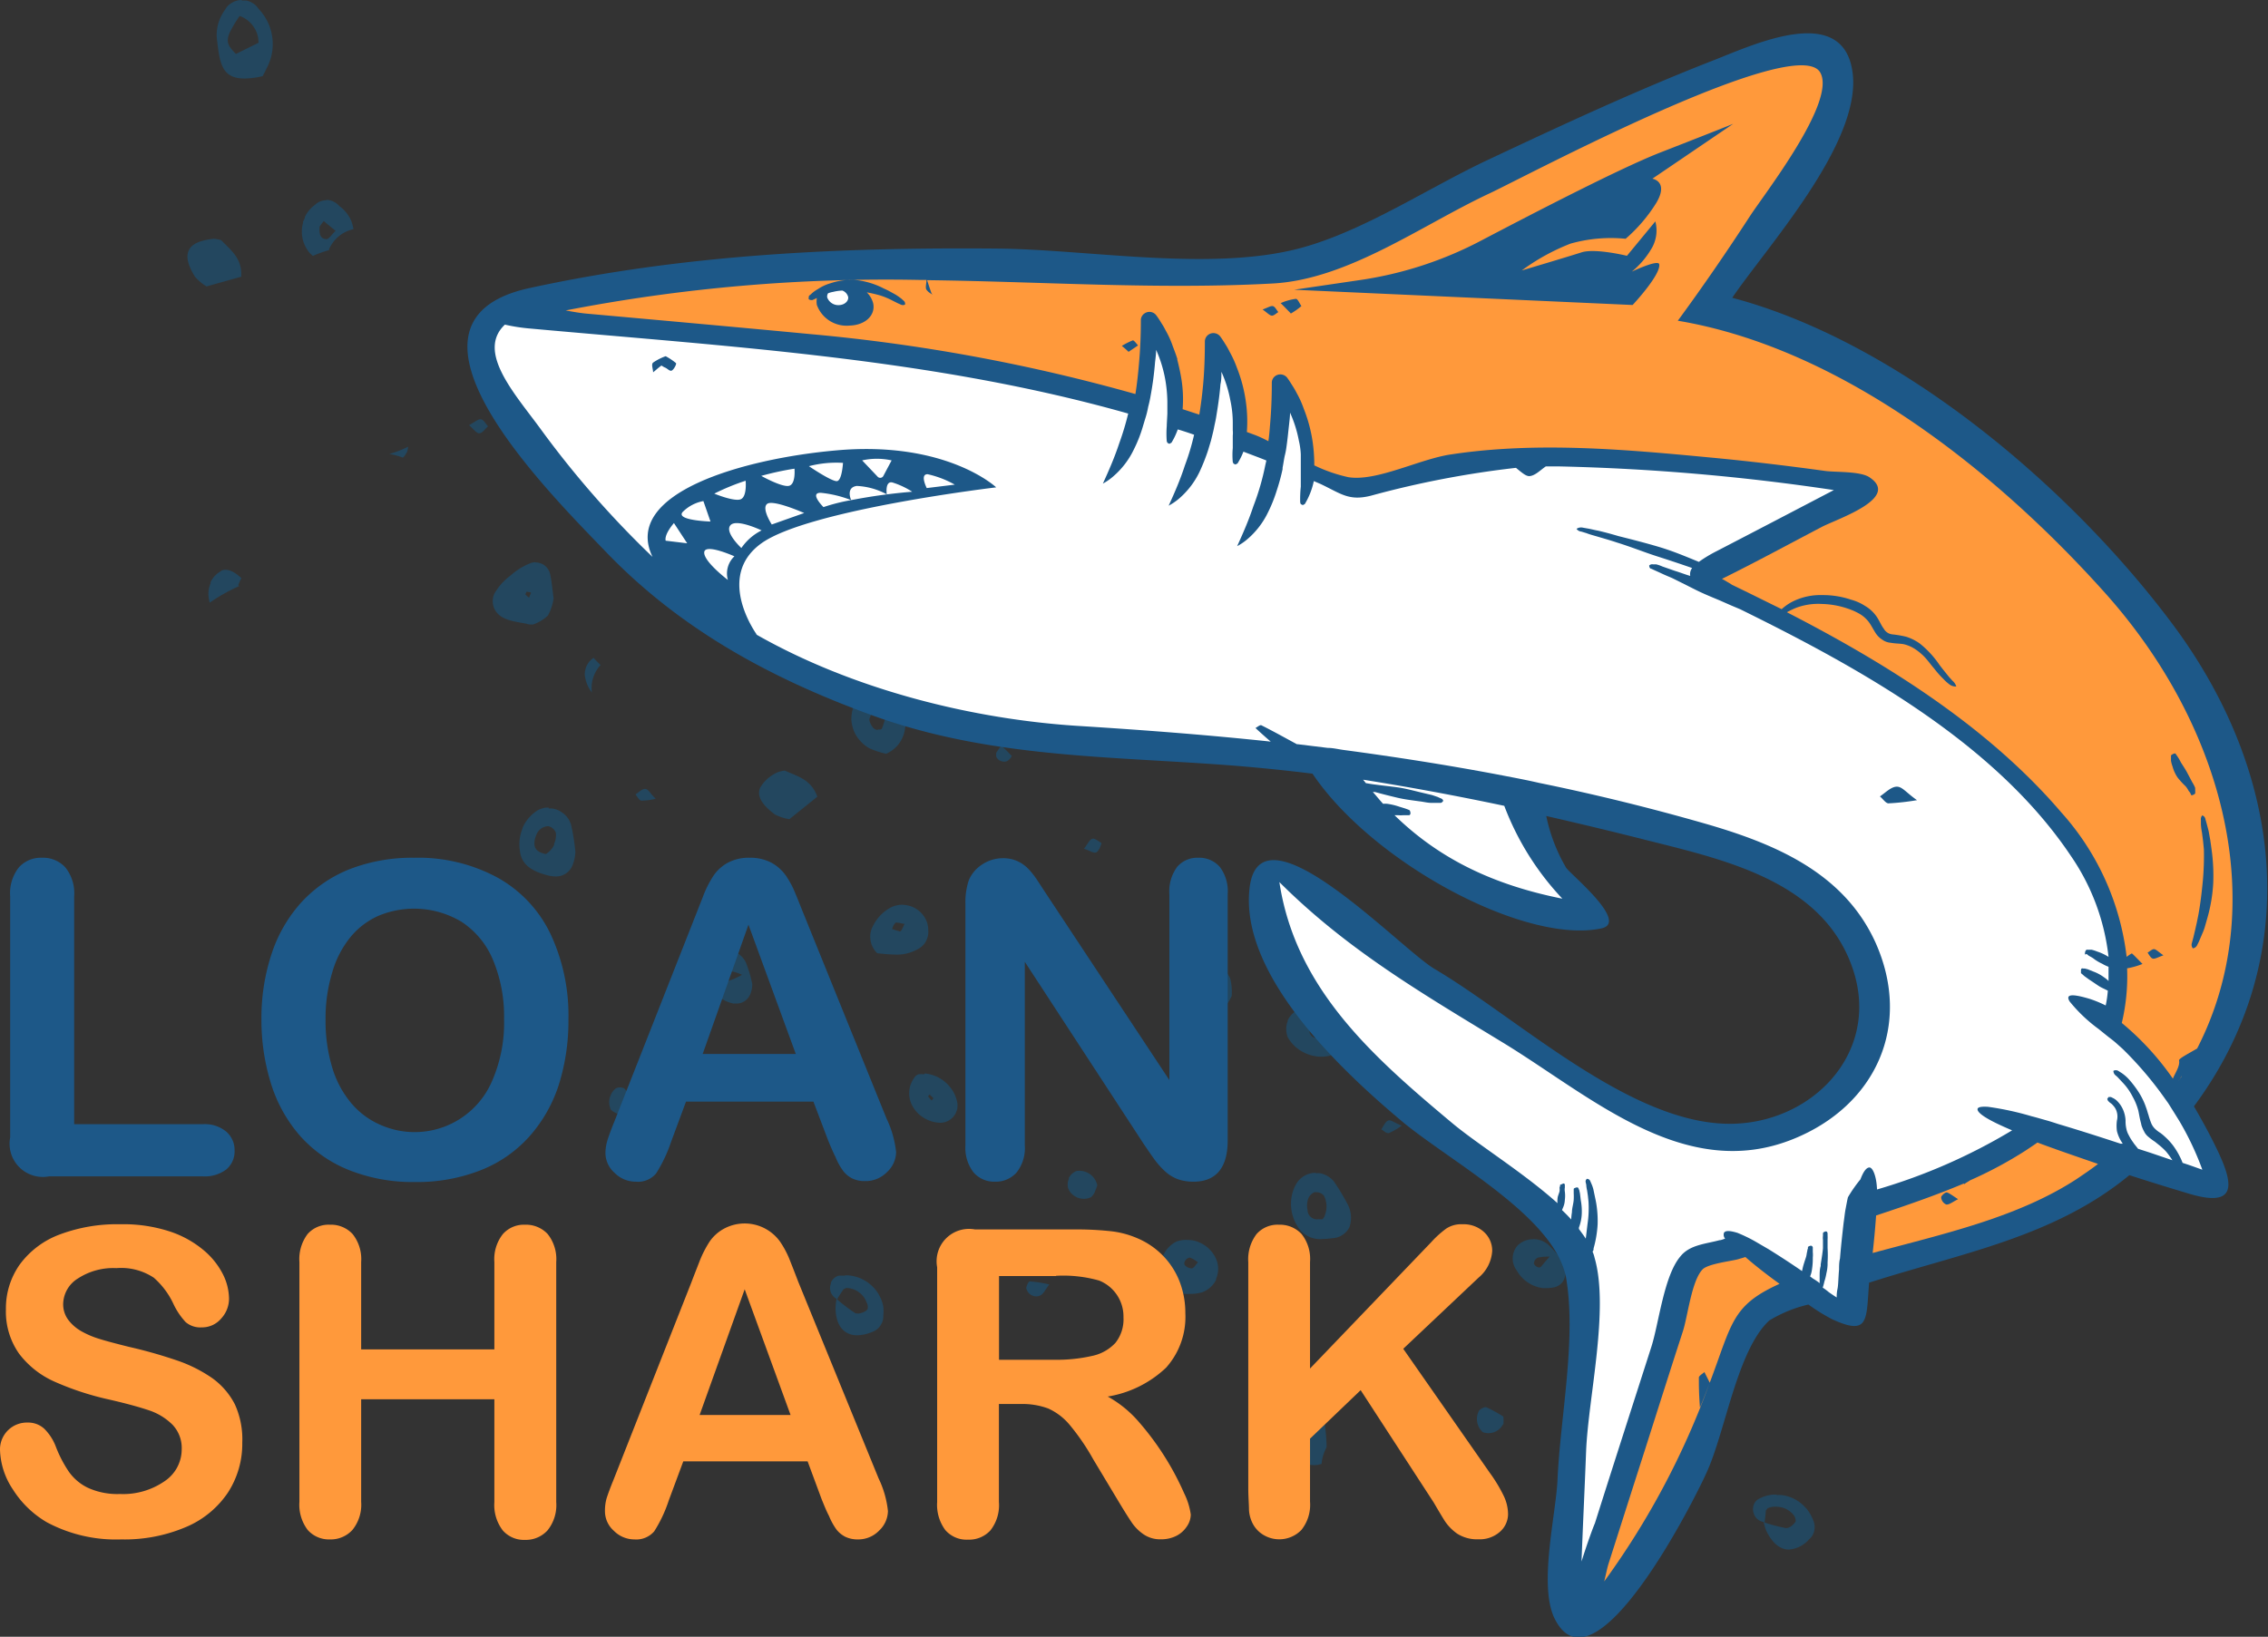 <svg xmlns="http://www.w3.org/2000/svg" xmlns:xlink="http://www.w3.org/1999/xlink" viewBox="0 0 191.72 138.4"><rect x="0" y="0" width="191.72" height="138.4" fill="#333333" stroke="none"/><defs><style>.cls-1{fill:none;}.cls-2{clip-path:url(#clip-path);}.cls-3{clip-path:url(#clip-path-2);}.cls-4{fill:#0b66a0;opacity:0.4;}.cls-5{fill:#1d5888;}.cls-6{fill:#ff993b;}.cls-7{fill:#fff;}</style><clipPath id="clip-path" transform="translate(-97.73 -110.28)"><polyline class="cls-1" points="297.54 137.12 232.51 286.21 68.92 214.86 133.94 65.77 297.54 137.12"/></clipPath><clipPath id="clip-path-2" transform="translate(-97.73 -110.28)"><polyline class="cls-1" points="113.88 109.97 257.76 120.03 251.38 242.06 107.5 232 113.88 109.97"/></clipPath></defs><g id="Layer_2" data-name="Layer 2"><g class="cls-2"><g class="cls-3"><g class="cls-3"><path class="cls-4" d="M142.45,160.82a2.87,2.87,0,0,1-.31-.29l.1-.21a1.59,1.59,0,0,1,.38.07l-.17.43m.57-3a1.23,1.23,0,0,0-.42.07,5.56,5.56,0,0,0-1.72,1.06,4.93,4.93,0,0,0-1.36,1.53,1.52,1.52,0,0,0,0,1.27c.46,1,1.72,1.07,2.74,1.28a1,1,0,0,0,.33.06l.19,0a3.56,3.56,0,0,0,1.27-.76l.15-.3a4.59,4.59,0,0,0,.33-1.15c-.1-.7-.15-1.39-.3-2.07a1.19,1.19,0,0,0-.22-.47,1.22,1.22,0,0,0-.4-.35,1.5,1.5,0,0,0-.51-.15H143" transform="translate(-97.73 -110.28)"/><path class="cls-4" d="M117.67,114.84c-.65-.67-.86-1-.53-1.79a10.36,10.36,0,0,1,.85-1.42,2.39,2.39,0,0,1,1.16.89,2.28,2.28,0,0,1,.43,1.38l-1.91.94m.48-4.56h0a1.52,1.52,0,0,0-.42.06,1.49,1.49,0,0,0-.39.17,1.51,1.51,0,0,0-.58.58,3.9,3.9,0,0,0-.42.74,3.44,3.44,0,0,0-.25,1.94c.22,1.9.43,3.15,2.3,3.15a7,7,0,0,0,1.54-.2c.15-.27.28-.53.4-.78a4.31,4.31,0,0,0-.73-4.9,2.08,2.08,0,0,0-.27-.32,1.56,1.56,0,0,0-.35-.24,1.63,1.63,0,0,0-.4-.15,1.74,1.74,0,0,0-.39,0" transform="translate(-97.73 -110.28)"/><path class="cls-4" d="M143.83,182.49c-.83-.19-1-.58-.9-1.18a2,2,0,0,1,.14-.43,1.11,1.11,0,0,1,1-.74.88.88,0,0,1,.65.57,1.79,1.79,0,0,1-.15.92l0,.1a1.87,1.87,0,0,1-.69.76m.24-3.92-.22,0a1.58,1.58,0,0,0-.43.1,1.36,1.36,0,0,0-.4.2,3.29,3.29,0,0,0-1.17,1.42l0,.05a3.45,3.45,0,0,0-.22,1.88c.11,1.07.85,1.7,2.35,2.08a2.6,2.6,0,0,0,.65.09,1.49,1.49,0,0,0,1.45-.95,3.45,3.45,0,0,0,.24-1.13A17.49,17.49,0,0,0,146,180a3,3,0,0,0-.18-.41,1.93,1.93,0,0,0-.28-.36,1.6,1.6,0,0,0-.35-.28,1.53,1.53,0,0,0-.4-.21,2.16,2.16,0,0,0-.44-.1l-.24,0" transform="translate(-97.73 -110.28)"/><path class="cls-4" d="M125.34,130.5c-.57,0-.62-.52-.6-.93l0-.11a3.75,3.75,0,0,1,.36-.48l1,.82c-.35.32-.55.69-.76.7m0-3.29a1.51,1.51,0,0,0-.48.08,1.18,1.18,0,0,0-.49.3,2.8,2.8,0,0,0-.77.84l-.09.17c0,.14-.1.28-.16.42l0,.09a2.45,2.45,0,0,0-.08.39,2.87,2.87,0,0,0,.08,1.13,3,3,0,0,0,.52,1c.1.1.2.2.31.29a9.3,9.3,0,0,1,1.37-.49l0-.08a2.92,2.92,0,0,1,2.06-1.69,3.31,3.31,0,0,0-.2-.73,3,3,0,0,0-1-1.23,1.47,1.47,0,0,0-.46-.36,1.57,1.57,0,0,0-.56-.16h-.1" transform="translate(-97.73 -110.28)"/><path class="cls-4" d="M147.77,168.87a2.83,2.83,0,0,1,.21-1.56,2.76,2.76,0,0,1,.52-.8c-.21-.2-.41-.4-.6-.61l-.24.2a1.72,1.72,0,0,0-.37.55l0,0a1.8,1.8,0,0,0-.13.69,3.1,3.1,0,0,0,.29,1,3.2,3.2,0,0,0,.34.53" transform="translate(-97.73 -110.28)"/><path class="cls-4" d="M118.12,133.66c.1-1.55-.93-2.27-1.69-3.07a3.14,3.14,0,0,0-.61-.12c-1.19.12-1.9.44-2.14,1s-.06,1.23.51,2.18a4,4,0,0,0,1,.85l3-.84" transform="translate(-97.73 -110.28)"/><path class="cls-4" d="M159.26,193.22h0a.57.57,0,0,1-.31-.5.59.59,0,0,1,.5-.32,3.33,3.33,0,0,1,1,.31,6.11,6.11,0,0,1-1.14.51m-.32-2.59a1.75,1.75,0,0,0-.68.13,1.58,1.58,0,0,0-.8.79l0,0a1.54,1.54,0,0,0-.08,1.08,2.67,2.67,0,0,0,.23.87,2.89,2.89,0,0,0,.5.75,2.83,2.83,0,0,0,.72.57,2.87,2.87,0,0,0,.86.32l.25,0a1.26,1.26,0,0,0,1.17-.81,2.1,2.1,0,0,0,.16-.84,10.07,10.07,0,0,0-.55-1.85,1.79,1.79,0,0,0-.43-.56,2,2,0,0,0-1.31-.52h0" transform="translate(-97.73 -110.28)"/><path class="cls-4" d="M170.23,221.33a.48.48,0,0,1-.18,0,13.88,13.88,0,0,1-1.56-1.18c.16-.27.32-.53.52-.81,0-.06.14-.08.24-.15a1.8,1.8,0,0,1,1.07.35,1.83,1.83,0,0,1,.67.88.81.81,0,0,1,.08.55l-.12.14a1.59,1.59,0,0,1-.72.25m-1.11-3.21a4.19,4.19,0,0,0-.5,0,1,1,0,0,0-.65.58l0,.09a1,1,0,0,0,0,.76,1.08,1.08,0,0,0,.48.53,4.53,4.53,0,0,0-.09.74c0,1.52.72,2.34,1.83,2.34a3.32,3.32,0,0,0,1.26-.28,1.39,1.39,0,0,0,.71-.55l.13-.23a1.5,1.5,0,0,0,.11-.63,3.35,3.35,0,0,0,0-.71,2.78,2.78,0,0,0-.2-.68,3.25,3.25,0,0,0-.35-.63,3.43,3.43,0,0,0-.48-.53,3.14,3.14,0,0,0-.59-.42,3.19,3.19,0,0,0-.66-.28,3.42,3.42,0,0,0-.71-.13h-.22" transform="translate(-97.73 -110.28)"/><path class="cls-4" d="M117.88,159.79c0-.11.07-.21.11-.32s.09-.19.15-.29l0,0a3.17,3.17,0,0,0-.78-.58,1.71,1.71,0,0,0-.49-.14c-.17,0-.37,0-.49.13a2.13,2.13,0,0,0-.85.91l0,.11a2.24,2.24,0,0,0-.17,1.12,3.06,3.06,0,0,0,.1.51,15.08,15.08,0,0,1,2.51-1.41" transform="translate(-97.73 -110.28)"/><path class="cls-4" d="M132.15,148.52l0-.07a1.35,1.35,0,0,0,.08-.4,9,9,0,0,1-1.59.62,5.3,5.3,0,0,1,1.15.31h0a1.36,1.36,0,0,0,.32-.46" transform="translate(-97.73 -110.28)"/><path class="cls-4" d="M151.42,203.8l.08-.22a12.42,12.42,0,0,0-1-1.27.8.8,0,0,0-.71,0,1.39,1.39,0,0,0-.43.56,1.84,1.84,0,0,0-.09.25,1.54,1.54,0,0,0,.1,1,1.52,1.52,0,0,0,.43.28,1.59,1.59,0,0,0,.49.11,1.42,1.42,0,0,0,.5-.08,1.22,1.22,0,0,0,.43-.24,2.64,2.64,0,0,0,.2-.37" transform="translate(-97.73 -110.28)"/><path class="cls-4" d="M153.16,177.82c-.49-.46-.61-.82-.89-.83s-.55.3-.82.46c.16.19.3.52.5.53a5,5,0,0,0,1.21-.16" transform="translate(-97.73 -110.28)"/><path class="cls-4" d="M139,146.35c-.2-.21-.38-.59-.62-.62s-.52.25-1,.5c.4.35.63.71.88.69s.47-.36.7-.57" transform="translate(-97.73 -110.28)"/><path class="cls-4" d="M199.71,193.72a2.75,2.75,0,0,1-.36-.15v-.23a1.61,1.61,0,0,1,.38-.08l0,.46m-.08-3.11a1.26,1.26,0,0,0-.38.06,1.13,1.13,0,0,0-.45.26,5.54,5.54,0,0,0-1.17,1.63c-.13.26-.27.52-.39.79a1.89,1.89,0,0,0,.23,2.33,1.7,1.7,0,0,0,1.23.45,10,10,0,0,0,1.78-.29c.17,0,.39-.05.49-.16a3.36,3.36,0,0,0,.86-1.18h0a4.68,4.68,0,0,0-.14-1.53c-.36-.61-.68-1.24-1-1.82a1.45,1.45,0,0,0-.38-.36,1.54,1.54,0,0,0-.51-.17h-.14" transform="translate(-97.73 -110.28)"/><path class="cls-4" d="M209.14,213.38a.8.8,0,0,1-.88-.78,1.82,1.82,0,0,1,.07-1,1,1,0,0,1,.52-.51H209a.85.85,0,0,1,.64.29,2,2,0,0,1,.07,1.69c0,.1-.11.2-.17.3h0a2,2,0,0,1-.4,0m-.19-3.92h-.07a2.34,2.34,0,0,0-.45.07,2.09,2.09,0,0,0-.41.17,1.83,1.83,0,0,0-.36.26,1.81,1.81,0,0,0-.29.33,4.5,4.5,0,0,0-.23.43,3.45,3.45,0,0,0-.28,1.39,3.54,3.54,0,0,0,.53,1.84,2.21,2.21,0,0,0,2.11,1.11,6.63,6.63,0,0,0,.85-.07,1.69,1.69,0,0,0,1.45-.93,2.47,2.47,0,0,0-.08-1.8,18.11,18.11,0,0,0-1.24-2.08,1.93,1.93,0,0,0-.33-.31,1.9,1.9,0,0,0-.39-.23,1.66,1.66,0,0,0-.43-.14,1.64,1.64,0,0,0-.38,0" transform="translate(-97.73 -110.28)"/><path class="cls-4" d="M171.94,172c-.36,0-.56-.35-.68-.68s.11-.46.12-.7l1.21.39c-.12.29-.18.56-.26.75s-.09.17-.16.2a1,1,0,0,1-.23,0m-.57-3.2a1.68,1.68,0,0,0-.44.07,1.56,1.56,0,0,0-.5.29,1.5,1.5,0,0,0-.33.46c-.06.11-.12.22-.17.33a2.59,2.59,0,0,0-.2.75,2.54,2.54,0,0,0,.08,1.13,2.71,2.71,0,0,0,.52,1,3.06,3.06,0,0,0,.88.76,7.88,7.88,0,0,0,1.42.47,2.75,2.75,0,0,0,.77-.5,2.56,2.56,0,0,0,.55-.72l.08-.17a2.81,2.81,0,0,0,.2-.7,2.53,2.53,0,0,0,0-.91,3,3,0,0,0-2.12-2.11,1.4,1.4,0,0,0-.56-.17h-.14" transform="translate(-97.73 -110.28)"/><path class="cls-4" d="M198.5,217.53a.79.79,0,0,1-.61-.27.3.3,0,0,1,0-.32.53.53,0,0,1,.43-.32h0a2.38,2.38,0,0,1,.67.4l0,0c-.21.24-.34.5-.55.52h0m-.42-2.42a2.45,2.45,0,0,0-.81.13,2.38,2.38,0,0,0-1.17,1.23l0,.06a2.55,2.55,0,0,0-.18.87,2.39,2.39,0,0,0,.14.88,2.32,2.32,0,0,0,2.33,1.4,3.52,3.52,0,0,0,1-.13,2.14,2.14,0,0,0,1.2-1.06l0-.09a2.06,2.06,0,0,0,.17-.69,2.2,2.2,0,0,0-.1-.81,2.68,2.68,0,0,0-1.35-1.51,2.44,2.44,0,0,0-1-.27h-.21" transform="translate(-97.73 -110.28)"/><path class="cls-4" d="M208.33,232.73c-.59-.32-1-.54-1.43-.77a.73.73,0,0,1-.26-.2.71.71,0,0,1-.16-.28.65.65,0,0,1,0-.31l.06-.24,0-.06,0-.07a.94.94,0,0,1,.47-.49,1.06,1.06,0,0,1,.45-.11,1.12,1.12,0,0,1,.31.05,1.29,1.29,0,0,1,.75.83,5.38,5.38,0,0,1-.21,1.65m-.66-3.72h-.26a2.9,2.9,0,0,0-.57.12,2.5,2.5,0,0,0-.53.23,2.69,2.69,0,0,0-.47.34,2.6,2.6,0,0,0-.38.43,2,2,0,0,0-.27.47v0a1.49,1.49,0,0,0-.05,1,3.86,3.86,0,0,0,2.14,2.2,4.18,4.18,0,0,0,1.52.37,1.92,1.92,0,0,0,.67-.11,3.36,3.36,0,0,1,.28-1.11,2.59,2.59,0,0,1,.14-.29c0-.75-.09-1.48-.18-2.21a1.67,1.67,0,0,0-.59-1.08,3.65,3.65,0,0,0-.53-.25A3.75,3.75,0,0,0,208,229l-.33,0" transform="translate(-97.73 -110.28)"/><path class="cls-4" d="M173.72,189c-.17,0-.39-.13-.58-.15h0l.06-.17.06-.16.17-.22a.33.33,0,0,1,.15,0c.16,0,.37.08.62.1-.17.3-.22.58-.4.64h-.09m.3-2.26a2,2,0,0,0-.49.06,1.79,1.79,0,0,0-.52.19,3.53,3.53,0,0,0-1.43,1.46l-.12.24a1.85,1.85,0,0,0-.14,1,1.94,1.94,0,0,0,.57,1.15,13.86,13.86,0,0,0,1.6.12,3.43,3.43,0,0,0,1.71-.4,1.65,1.65,0,0,0,.78-.67l.1-.2a1.63,1.63,0,0,0,.13-.79,2.51,2.51,0,0,0-.07-.55,2.25,2.25,0,0,0-.22-.51,2,2,0,0,0-.34-.44,2.15,2.15,0,0,0-.44-.34,1.92,1.92,0,0,0-.51-.22,2.53,2.53,0,0,0-.55-.09H174" transform="translate(-97.73 -110.28)"/><path class="cls-4" d="M211.17,198.57a1.91,1.91,0,0,0,.13-.45,3.84,3.84,0,0,1-1.66-.24l-.13.11c-.41.14-.89.11-1.07-.37a.49.49,0,0,1,.05-.32l0-.09a3.72,3.72,0,0,1-1.05-1.53,1.76,1.76,0,0,0-.86.9l0,.07a1.58,1.58,0,0,0-.12.68,1.85,1.85,0,0,0,.14.69,3.51,3.51,0,0,0,.65.79,3.34,3.34,0,0,0,.88.55,3.43,3.43,0,0,0,1,.26,3.2,3.2,0,0,0,1-.07,1.93,1.93,0,0,0,.59-.38,2.06,2.06,0,0,0,.41-.57v0" transform="translate(-97.73 -110.28)"/><path class="cls-4" d="M166.82,177.65c-.51-1.48-1.74-1.75-2.75-2.21a2.61,2.61,0,0,0-.6.14,3.19,3.19,0,0,0-1.48,1.3c-.3.69.11,1.42,1.24,2.27a4.13,4.13,0,0,0,1.23.4l2.36-1.9" transform="translate(-97.73 -110.28)"/><path class="cls-4" d="M227.87,217.46h0a.57.57,0,0,1-.48-.34l.05-.21a.58.58,0,0,1,.28-.28,3.48,3.48,0,0,1,.79-.09h.22c-.59.63-.72.91-.86.91m-.57-2.38h0a1.82,1.82,0,0,0-.7.14,1.88,1.88,0,0,0-.58.38,1.72,1.72,0,0,0-.28.44,1.76,1.76,0,0,0-.14.61,1.69,1.69,0,0,0,.35,1.08,3,3,0,0,0,1.33,1.23,3,3,0,0,0,.88.25h.33a3,3,0,0,0,.59-.06,1.2,1.2,0,0,0,.88-.71,1.79,1.79,0,0,0-.06-1.41,12.12,12.12,0,0,0-1.28-1.49,2.14,2.14,0,0,0-.62-.36,2.17,2.17,0,0,0-.66-.11" transform="translate(-97.73 -110.28)"/><path class="cls-4" d="M248.75,239.5h0a13.37,13.37,0,0,1-1.86-.48c.05-.32.09-.65.11-1v0a1.67,1.67,0,0,1,.16-.21,1.74,1.74,0,0,1,.67-.13,2.28,2.28,0,0,1,.44.05,1.83,1.83,0,0,1,1,.57.8.8,0,0,1,.25.64h0c-.16.24-.49.54-.73.54m-.87-2.82-.31,0a3.25,3.25,0,0,0-.69.14,2.88,2.88,0,0,0-.64.3,1,1,0,0,0-.28.37,1.14,1.14,0,0,0,.22,1.2,1.09,1.09,0,0,0,.6.31,4.29,4.29,0,0,0,.2.7c.51,1.08,1.18,1.63,1.93,1.63a2.52,2.52,0,0,0,1.72-.88A1.23,1.23,0,0,0,251,240a1.12,1.12,0,0,0,.1-.31,1.44,1.44,0,0,0-.11-.89,3.11,3.11,0,0,0-.32-.63,2.64,2.64,0,0,0-.45-.55,3.07,3.07,0,0,0-.56-.45,3.19,3.19,0,0,0-1.33-.47,2.83,2.83,0,0,0-.41,0" transform="translate(-97.73 -110.28)"/><path class="cls-4" d="M176.48,203.33a3.27,3.27,0,0,1-.3-.35l.17-.18v.08a2.33,2.33,0,0,1,.28.26l-.14.19m-.65-2.21a1.88,1.88,0,0,0-.47,0,.74.74,0,0,0-.37.31v0a2.38,2.38,0,0,0-.23.41,2,2,0,0,0-.18.77,2.24,2.24,0,0,0,.29,1.23,2.73,2.73,0,0,0,1,1,2.8,2.8,0,0,0,1.35.38,1.46,1.46,0,0,0,1.32-.88l.09-.25a1.54,1.54,0,0,0,0-.64,3.18,3.18,0,0,0-.35-.9,3.39,3.39,0,0,0-.62-.74,3.09,3.09,0,0,0-1.76-.76h0" transform="translate(-97.73 -110.28)"/><path class="cls-4" d="M200.81,207.7a1.83,1.83,0,0,0,.15-.93,1.61,1.61,0,0,0-.39-.93,1.64,1.64,0,0,0-.82-.41,1.58,1.58,0,0,0-.89.08,1.68,1.68,0,0,0-.78.66l-.11.21a1.63,1.63,0,0,0-.13.76,1.56,1.56,0,0,0,.26,1,1.68,1.68,0,0,0,.78.66,2.23,2.23,0,0,0,.68.05,2,2,0,0,0,1.06-.79,1.63,1.63,0,0,0,.19-.34" transform="translate(-97.73 -110.28)"/><path class="cls-4" d="M185.36,186.72a1.35,1.35,0,0,0,.12-.62,1.46,1.46,0,0,0-.16-.62,1.25,1.25,0,0,0-.74-.51,1.19,1.19,0,0,0-.89.08,1.48,1.48,0,0,0-.5.3,1.38,1.38,0,0,0-.34.46v0a1.26,1.26,0,0,0-.12.55,1.55,1.55,0,0,0,.11.56,1.31,1.31,0,0,0,.27.38,1.1,1.1,0,0,0,.4.24,1.19,1.19,0,0,0,.45.08,1.15,1.15,0,0,0,.45-.11,1.49,1.49,0,0,0,.57-.3,1.37,1.37,0,0,0,.38-.51h0" transform="translate(-97.73 -110.28)"/><path class="cls-4" d="M190.3,211l.1-.24.08-.22,0-.07a1.55,1.55,0,0,0-1.76-1.17,1.23,1.23,0,0,0-.64.59l0,.08a1.22,1.22,0,0,0-.06.78,1.37,1.37,0,0,0,.31.48,1.54,1.54,0,0,0,.49.32,1.45,1.45,0,0,0,.58.1,1.36,1.36,0,0,0,.56-.14,1.3,1.3,0,0,0,.35-.51" transform="translate(-97.73 -110.28)"/><path class="cls-4" d="M224.81,230.72h0a2.44,2.44,0,0,0,0-.66,12.19,12.19,0,0,0-1.42-.78c-.15-.06-.51.12-.64.29l-.05.11a1.43,1.43,0,0,0-.1.84,1.47,1.47,0,0,0,.47.86,1.39,1.39,0,0,0,1.71-.65" transform="translate(-97.73 -110.28)"/><path class="cls-4" d="M186.43,218.89a11.42,11.42,0,0,0-1.64-.26c-.07,0-.16.12-.22.27a1.1,1.1,0,0,0-.09.3.93.93,0,0,0,.16.35.79.79,0,0,0,.29.25.93.93,0,0,0,.37.1.77.77,0,0,0,.37-.08c.26-.12.4-.45.76-.93" transform="translate(-97.73 -110.28)"/><path class="cls-4" d="M191.94,198.67a3.8,3.8,0,0,0-1.08-.4.63.63,0,0,0-.38,1,1.1,1.1,0,0,0,.88.29c.22-.05.32-.46.58-.86" transform="translate(-97.73 -110.28)"/><path class="cls-4" d="M216.23,205.46c-.63-.23-.94-.54-1.18-.42s-.38.49-.56.74c.22.11.41.36.66.31a6.08,6.08,0,0,0,1.08-.63" transform="translate(-97.73 -110.28)"/><path class="cls-4" d="M190.67,182.06l.09-.23.08-.22,0-.05c-.25-.13-.56-.43-.79-.35s-.37.43-.69.84c.51.16.82.41,1.05.3a.58.58,0,0,0,.23-.29" transform="translate(-97.73 -110.28)"/><path class="cls-4" d="M183.23,174.18a8.53,8.53,0,0,0-.86-.84,5.14,5.14,0,0,0-.43.61l0,.13c-.07.37.45.72.9.57a1,1,0,0,0,.43-.47" transform="translate(-97.73 -110.28)"/><path class="cls-4" d="M219.12,220.19a4.85,4.85,0,0,0-1.09-.49.63.63,0,0,0-.51.38v.23l.11.22.21.13.24,0a4.14,4.14,0,0,0,1.05-.49" transform="translate(-97.73 -110.28)"/></g></g></g><path class="cls-5" d="M149,157c6.35,6.58,14,10.7,22.55,13.8,10,3.61,20.15,3.41,30.6,4.23,2.19.18,4.35.4,6.53.67,5.08,7.55,18,14.47,24.43,13.08,2.37-.52-2.67-4.61-3-5.14a14.37,14.37,0,0,1-1.67-4.36c2.89.66,5.76,1.35,8.67,2.09,6.66,1.67,14.79,3.52,17.25,10.86s-3.92,13.53-11.21,13.05c-8.24-.53-17.26-9-24.17-13.08-2.93-1.74-14.85-14.42-15.63-6.74-.79,7.45,8.09,15.61,12.92,19.66,4.09,3.41,13,8.12,13.86,13.29s-.51,11.75-.74,17c-.13,2.93-1.61,8.9-.26,11.7,3.33,6.84,11.81-9.94,12.88-12.35,1.59-3.5,2.57-10.31,5.28-12.82a11.2,11.2,0,0,1,3.31-1.35,16.48,16.48,0,0,0,2,1.24c3.14,1.44,2.88.09,3.13-3.09,7.73-2.48,15.65-3.84,22-9.09,2.22.72,4.09,1.28,4.92,1.53,5.12,1.58,3.53-1.77,1.66-5.35-.33-.61-.71-1.3-1.12-2,9.2-12.38,7.79-27.92-1.82-40.79-8.57-11.49-23-23.81-37.21-27.58,2.93-4.31,10.92-13.07,10.18-19s-8.19-2.49-11.61-1.14c-6.55,2.55-12.94,5.52-19.27,8.5-4.88,2.3-10,5.7-15.14,7.25-7.59,2.32-18.33.3-26.28.23-13.27-.12-26.48.49-39.56,3.34S144.38,152.17,149,157Z" transform="translate(-97.73 -110.28)"/><path class="cls-6" d="M236.79,232.85c1.07-3.36,2.12-6.68,3.2-10,.41-1.26.73-4.26,1.66-5.23.47-.48,2.37-.69,3-.86.21-.07.4-.11.62-.19.81.71,1.85,1.52,2.89,2.27-4.06,1.83-4,3.33-5.9,8.36-.15-.31-.3-.59-.45-.9-.17.15-.48.33-.47.47,0,.67,0,1.31.09,2.53.28-.66.54-1.35.79-2A67.47,67.47,0,0,1,233.34,244c.15-.63.26-1.17.35-1.45C234.73,239.29,235.75,236.09,236.79,232.85Zm-70.7-97.27c0-.2,0-.3.1-.34l.21-.19a2.72,2.72,0,0,1,.48-.33,3.78,3.78,0,0,1,1.06-.49,5.42,5.42,0,0,1,2.32-.25,6.69,6.69,0,0,1,2.19.7c.35.15.67.34,1,.52.17.11.33.22.47.33l.21.19a.31.31,0,0,1,.1.32.4.4,0,0,1-.34,0l-.25-.11-.48-.24a6.42,6.42,0,0,0-1-.42A11.32,11.32,0,0,0,171,135a2,2,0,0,1,.54.92c.22,1-.65,1.86-2,1.89a2.67,2.67,0,0,1-2.76-1.75,1.89,1.89,0,0,1,0-.58l-.13.06-.24.11A.44.44,0,0,1,166.09,135.58Zm26.47,3.95a6.24,6.24,0,0,1,.93-.47c.11,0,.29.26.44.43l-.8.54A6.52,6.52,0,0,0,192.56,139.53Zm11.9-3.08c.45-.16.7-.33.88-.28s.3.33.45.5c-.17.1-.38.32-.56.3S204.83,136.71,204.46,136.45Zm1.51-.53a4.71,4.71,0,0,1,1.3-.37c.17,0,.31.39.47.61a5.7,5.7,0,0,1-.89.63S206.63,136.55,206,135.92Zm1.16-1.14,5.57-.82A31.79,31.79,0,0,0,223,130.59c4.75-2.49,11.75-6.11,15.07-7.41,5.31-2.07,6.17-2.43,6.17-2.43l-6.83,4.64s1.43.23.31,2.08a13.24,13.24,0,0,1-2.57,3,12.61,12.61,0,0,0-4.66.41,17.83,17.83,0,0,0-4.12,2.27s3.9-1.16,5.05-1.53,3.84.29,3.84.29l2.4-2.91a3,3,0,0,1-.39,2.41,7.11,7.11,0,0,1-1.6,1.84s2.25-1.07,2.32-.62c.14.89-2.25,3.44-2.25,3.44Zm72.14,56.05c.18-.09.39-.31.56-.29s.4.26.78.52c-.46.16-.71.32-.89.28S279.39,191,279.27,190.83Zm3.73-.75.09-.34c.07-.24.11-.45.17-.69s.1-.45.16-.7l.14-.69c.17-.92.28-1.84.37-2.77a23.82,23.82,0,0,0,.1-2.8l-.07-.71-.09-.69a5.36,5.36,0,0,1-.09-.7l0-.36a.49.49,0,0,1,.11-.4.39.39,0,0,1,.27.32l.1.35c.06.24.13.46.18.7l.13.72.1.72a15.89,15.89,0,0,1,.15,2.92,13.32,13.32,0,0,1-.48,2.89l-.2.7a4.38,4.38,0,0,1-.25.69l-.28.66-.16.32a.47.47,0,0,1-.35.25A.47.47,0,0,1,283,190.08Zm.3-12.91v.14c0,.06,0,.1-.17.18s-.2,0-.21-.07l-.05-.1-.13-.17a2.26,2.26,0,0,0-.25-.38,7,7,0,0,1-.68-.74,3.09,3.09,0,0,1-.43-.94,2.62,2.62,0,0,1-.13-.48l0-.25v-.15c0-.05,0-.09.19-.18s.23,0,.24.06l.08.1.13.2c.08.12.15.28.23.41s.34.52.48.78l.45.85a2.88,2.88,0,0,1,.24.46ZM145.55,136.53c.69.13,1.31.23,1.77.27,6.31.57,12.58,1.13,18.9,1.73a150.9,150.9,0,0,1,27.49,5.07c.13-.83.23-1.71.3-2.56.11-1.19.16-2.44.16-3.61v-.06a.68.68,0,0,1,.3-.58.72.72,0,0,1,1,.15,6.64,6.64,0,0,1,.43.65,5.89,5.89,0,0,1,.37.64,7.54,7.54,0,0,1,.6,1.33c.13.34.27.71.38,1.06l0,.08h0c.14.55.26,1.09.35,1.65a10.69,10.69,0,0,1,.1,2.53l1.41.46c.14-.83.24-1.66.32-2.5.11-1.2.15-2.44.15-3.62v-.05a.71.71,0,0,1,.3-.59.73.73,0,0,1,1,.15c.16.22.29.42.43.65a5.79,5.79,0,0,1,.36.64,8.82,8.82,0,0,1,.61,1.33,12.38,12.38,0,0,1,.75,2.79,11.92,11.92,0,0,1,.1,2.67l.49.18a9.12,9.12,0,0,1,1.33.6c.06-.41.1-.85.13-1.26.11-1.2.16-2.44.16-3.62v-.05a.7.7,0,0,1,.3-.59.74.74,0,0,1,1,.15c.16.22.29.43.43.65a7,7,0,0,1,.37.64,8.25,8.25,0,0,1,.6,1.33,12.53,12.53,0,0,1,.75,2.79,14,14,0,0,1,.14,2,12.91,12.91,0,0,0,2.88,1c2.4.39,6.07-1.56,8.71-1.93,7.23-1.09,14.67-.42,21.92.27,3.21.3,6.45.69,9.66,1.13.89.13,3.07,0,3.82.58,2.5,1.74-2.74,3.46-4.08,4.15-2.82,1.48-5.62,3-8.45,4.4a3.42,3.42,0,0,1,.36.2l.39.23.1.07c1.4.67,2.79,1.37,4.2,2.06a4.12,4.12,0,0,1,1-.68,5.25,5.25,0,0,1,2.44-.51,7.36,7.36,0,0,1,2.43.39,4.07,4.07,0,0,1,1.17.52,3.09,3.09,0,0,1,1,.93c.25.38.39.75.59,1a.94.94,0,0,0,.71.48,9.09,9.09,0,0,1,1.18.2,4.07,4.07,0,0,1,1.16.58,8.15,8.15,0,0,1,1.65,1.79c.24.32.48.61.71.9s.27.29.38.44a1,1,0,0,1,.34.5.9.9,0,0,1-.62-.21,3.64,3.64,0,0,1-.46-.42,8.13,8.13,0,0,1-.79-.89c-.27-.31-.48-.61-.74-.9a4.78,4.78,0,0,0-.85-.73,3,3,0,0,0-.95-.42c-.33-.07-.7-.05-1.14-.13a1.38,1.38,0,0,1-.69-.25,1.88,1.88,0,0,1-.54-.51c-.25-.38-.42-.74-.62-1a2.69,2.69,0,0,0-.75-.67,5.46,5.46,0,0,0-1-.45,7.25,7.25,0,0,0-2.21-.4,5.32,5.32,0,0,0-2.19.33,7.76,7.76,0,0,0-.77.37c8.54,4.39,17.05,9.73,23.2,16.93a22.12,22.12,0,0,1,5.52,12.21,3.61,3.61,0,0,1,.43-.29c.05,0,.28.25.91.89a6.52,6.52,0,0,1-1.3.37,17.06,17.06,0,0,1-.45,4.62,23.28,23.28,0,0,1,4.32,4.71c.2-.5.62-1.08.52-1.55,0-.16.71-.52,1.53-1,6.23-12.11,2.3-27.27-7.8-38.54-9.15-10.22-22.22-20.67-36.1-23,2.1-2.86,4.12-5.8,6.05-8.77,1.22-1.9,7.36-9.71,6-12.2-1.91-3.51-24.95,8.79-27.94,10.19-5.74,2.68-11.95,7.27-18.32,7.63-9.67.53-19.55-.16-29.25-.28.18.56.35,1.07.39,1.14.24.15-.2,0-.44-.33-.12-.17,0-.54,0-.83h-.6A141.84,141.84,0,0,0,145.55,136.53Zm116.27,75c0-.14.33-.44.48-.42s.49.27.95.57c-.49.25-.75.48-1,.45A.71.71,0,0,1,261.82,211.49Zm-5.5,1.57c-.08,1.08-.18,2.19-.29,3.13,6-1.62,12.26-3,17.24-6.25.62-.42,1.25-.84,1.81-1.28-1.73-.6-3.53-1.21-5.12-1.81-.29.21-.62.42-.94.64a34.33,34.33,0,0,1-4.74,2.55c-.2.13-.36.22-.53.34l0-.07C261.33,211.37,258.83,212.23,256.32,213.06Zm25.82-11.79c-.08.14-.17.24-.26.38A2.81,2.81,0,0,0,282.14,201.27Z" transform="translate(-97.73 -110.28)"/><path class="cls-7" d="M168.66,136.08a1,1,0,0,1-1-.64.48.48,0,0,1,.07-.36,2.11,2.11,0,0,1,.43-.12,3.76,3.76,0,0,1,.78-.11.79.79,0,0,1,.49.55C169.47,135.73,169.14,136.06,168.66,136.08Zm-8.85,21.24a2,2,0,0,0-.55,2s-2.06-1.56-2-2.34S159.81,157.32,159.81,157.32Zm2.3-2.19a4.54,4.54,0,0,0-1.71,1.49s-1.43-1.32-.93-1.92S162.11,155.13,162.11,155.13Zm.86-.5s-.9-1.38-.38-1.75,3.12.78,3.12.78Zm6.71-2.06s-.49-1.07.48-1.2a5.87,5.87,0,0,1,2.53.71s-.17-1.17.49-1a6.79,6.79,0,0,1,1.66.78A47.28,47.28,0,0,0,169.68,152.57Zm-2.34.59s-1.23-1.22-.23-1.21a9.62,9.62,0,0,1,2.57.62A15.63,15.63,0,0,0,167.34,153.16Zm8.81-2.78a8.33,8.33,0,0,1,2.29.88l-2.37.29S175.46,150.36,176.15,150.38Zm-21.45,4.13,1.12,1.71L154,156C153.87,155.44,154.7,154.51,154.7,154.51Zm.74-.94a3.3,3.3,0,0,1,1.75-.92l.6,1.73S154.8,154.29,155.44,153.57Zm5.32-2.64s.14,1.4-.45,1.58-2.2-.49-2.2-.49A18.82,18.82,0,0,1,160.76,150.93Zm1.32-.41a24.79,24.79,0,0,1,2.81-.61s.13,1.38-.51,1.46S162.08,150.52,162.08,150.52Zm6.91-1.1s-.08,1.45-.49,1.54-2.39-1.26-2.39-1.26A9.17,9.17,0,0,1,169,149.42Zm2.95,1.19-1.33-1.4a5.73,5.73,0,0,1,2.49,0l-.69,1.3A.3.3,0,0,1,171.94,150.61Zm-19-8.84c0-.28-.18-.68,0-.83a4.56,4.56,0,0,1,1.06-.54,5.2,5.2,0,0,1,.87.58c.07.07-.15.5-.33.62s-.37-.15-.59-.24-.27-.18-.32-.16C153.36,141.39,153.15,141.6,152.93,141.77Zm103.71,35.85c.45-.3.92-.8,1.4-.82s.82.51,1.73,1.14a19.89,19.89,0,0,1-2.43.27C257.11,178.18,256.89,177.82,256.64,177.62ZM143.36,146.46a81.15,81.15,0,0,0,9.53,10.91c-2.61-5.42,7.75-8.31,15.47-9,9.37-.86,13.58,3.12,13.58,3.12s-15.84,1.88-19.83,4.72-.4,7.74-.4,7.74l-.16-.08c8.27,4.74,18.49,7.27,27.6,7.81,5.39.34,10.75.75,16,1.31h0c-.46-.39-.89-.78-1.29-1.15.16-.09.4-.29.5-.23,1,.5,2,1.06,3,1.6l.07,0,2.53.31c.46,0,.91.12,1.38.18,4.33.58,8.63,1.25,12.93,2.06l1.25.24c.78.15,1.53.3,2.31.48q6.91,1.41,13.81,3.38c6,1.71,11.93,4.14,14.64,10.14,3.12,7,0,13.78-6.95,16.59-9.21,3.73-17.17-3.66-24.59-8.17-6.86-4.18-13.13-7.83-18.86-13.55,1.37,9.07,8,14.85,14.66,20.42,2.17,1.8,6,4.17,8.85,6.73a1.45,1.45,0,0,1,0-.35c0-.21.11-.42.17-.64a1.07,1.07,0,0,0,0-.32l.05-.16,0-.09s.05,0,.21-.08.18.05.19.08l0,.07,0,.17a1,1,0,0,0,0,.34,2.72,2.72,0,0,1,0,.7,1.78,1.78,0,0,1-.16.67l-.08.19c.29.28.55.54.78.8a4.34,4.34,0,0,1,.06-.61c0-.35.13-.72.15-1.06a5,5,0,0,0,0-.55V211l0-.14c0-.07,0-.1.19-.16s.22.07.22.09l.06.13.06.28.07.58a5.07,5.07,0,0,1,.08,1.16,3.68,3.68,0,0,1-.24,1.14l0,.12c.2.28.41.55.58.82.05-.41.1-.85.15-1.26a9,9,0,0,0,.08-1.88l-.05-.48-.07-.47a2.42,2.42,0,0,1-.07-.47l-.05-.22a.27.27,0,0,1,.11-.28.3.3,0,0,1,.27.17l.1.23a3.06,3.06,0,0,1,.17.48l.21,1a9,9,0,0,1,.15,2,9.34,9.34,0,0,1-.34,2c0,.09,0,.18-.09.27a2.54,2.54,0,0,1,.17.51c1.26,4.34-.52,11.81-.71,16.32-.12,3.13-.27,6.25-.39,9.38.49-1.57,1-2.95,1.13-3.23,1.58-5,3.18-9.95,4.77-14.91.64-2,1.06-6,2.45-7.65.79-1,2.14-1.06,3.31-1.38.16,0,.32-.09.48-.13a.51.51,0,0,1-.1-.49c.12-.23.56-.18,1.15,0l.19.08a12.44,12.44,0,0,1,1.28.63l1.15.67c.92.57,1.92,1.22,2.83,1.85l.06-.27c.07-.3.18-.61.28-.92.05-.16.05-.3.1-.48a.82.82,0,0,1,.06-.25l0-.12s.07-.07.21-.1.19.1.2.13l0,.14,0,.25a2.69,2.69,0,0,1,0,.49,5.9,5.9,0,0,1-.07,1v0a2,2,0,0,1-.16.58l.24.18a4.76,4.76,0,0,1,.57.39l0-.24c0-.12,0-.21,0-.33,0-.29,0-.58.09-.88l0-.14c.07-.45.15-.9.19-1.36,0-.24,0-.47,0-.7a1.45,1.45,0,0,1,0-.35l0-.18c0-.06,0-.12.18-.18s.2.1.21.16l0,.16a3.13,3.13,0,0,1,0,.36c0,.23,0,.49,0,.71a9.94,9.94,0,0,1,0,1.22v.21a3.57,3.57,0,0,1-.1.71,4.64,4.64,0,0,1-.17.69,4.81,4.81,0,0,1-.14.52,4.83,4.83,0,0,1,.51.38c.31.22.54.37.67.45,0-.15,0-.4.07-.73s.07-1,.13-1.63c0-.29,0-.61.08-.94.08-1,.19-2,.31-3.05.06-.38.09-.76.16-1.12s.13-.71.2-1A11.76,11.76,0,0,1,255,210c.22-.59.48-1,.76-1s.6.75.64,1.86a48.43,48.43,0,0,0,11.42-5c-1.83-.77-3-1.43-2.92-1.82.05-.16.36-.2.88-.17a24.78,24.78,0,0,1,3.69.8c.37.09.76.21,1.16.32s.73.22,1.1.34c1.72.51,3.53,1.09,5.26,1.66l.18,0-.08-.13a3,3,0,0,1-.41-.94,3.25,3.25,0,0,1,0-.89,1.38,1.38,0,0,0,0-.68,1.27,1.27,0,0,0-.32-.59.94.94,0,0,0-.26-.23l-.17-.16-.07-.16.11-.17.15,0,.05,0,.16.08a1.33,1.33,0,0,1,.38.27,2.35,2.35,0,0,1,.5.75,2.66,2.66,0,0,1,.2.9,2.75,2.75,0,0,0,.07.7,1.73,1.73,0,0,0,.2.53,4,4,0,0,0,.39.63l.05.08.35.44,1.05.34,1.85.63a7.79,7.79,0,0,0-.52-.72,5.31,5.31,0,0,0-.65-.6l-.31-.25a5.07,5.07,0,0,1-.62-.47,1.28,1.28,0,0,1-.29-.39,2.6,2.6,0,0,1-.16-.34,1.4,1.4,0,0,1-.1-.35c-.11-.38-.16-.74-.23-1.07A5.1,5.1,0,0,0,278,203a5,5,0,0,0-.76-1.1l-.44-.47a1.84,1.84,0,0,0-.25-.23.51.51,0,0,1-.17-.37.41.41,0,0,1,.41,0l.3.19a3.49,3.49,0,0,1,.56.48,8.76,8.76,0,0,1,.88,1.15,6,6,0,0,1,.63,1.33c.07.18.12.4.19.59a6.2,6.2,0,0,0,.23.69,1.36,1.36,0,0,0,.3.45,2.61,2.61,0,0,0,.49.38,4.26,4.26,0,0,1,.38.32,5.28,5.28,0,0,1,.68.74,6.5,6.5,0,0,1,.73,1.28l.07.18c.74.24,1.33.46,1.67.58a24.7,24.7,0,0,0-1.95-4.13c-.31-.5-.62-1-.93-1.49l-.37-.52a30.3,30.3,0,0,0-3.49-4.08l-.57-.51c-.18-.16-.39-.32-.59-.47l-.87-.7a13,13,0,0,1-2.45-2.33c-.32-.54,0-.73,1.72-.21a9.86,9.86,0,0,1,1.33.55,9.18,9.18,0,0,0,.18-1.25c-.26-.14-.54-.25-.77-.4s-.54-.37-.81-.54l-.4-.29-.18-.16-.11-.09s0-.08,0-.26.17-.15.2-.13l.13,0,.24.06.47.19a3.5,3.5,0,0,1,.91.49,2.24,2.24,0,0,1,.38.31c0-.4,0-.8,0-1.2a3.36,3.36,0,0,1-.54-.26,3.67,3.67,0,0,1-.76-.46c-.13-.09-.26-.15-.39-.23l-.17-.14L274,191s-.05-.08,0-.25.16-.18.19-.16h.12l.24,0a3.49,3.49,0,0,1,.46.15,4.19,4.19,0,0,1,.86.39l.1.06a18.66,18.66,0,0,0-3.18-8.53c-6.36-9.51-17.73-15.83-27.95-20.86l-.26-.11-.5-.21-1-.44c-.67-.28-1.36-.56-2-.88s-1.31-.66-2-1c-.35-.15-.67-.28-1-.44l-.51-.23-.26-.12c-.09,0-.16-.1-.17-.27a.35.35,0,0,1,.32-.1l.27,0a2.9,2.9,0,0,1,.52.18l1.06.37c.43.13.86.3,1.3.43a.86.86,0,0,1,.16-.67c-1-.35-2-.68-3-1s-2.23-.81-3.37-1.16c-.56-.19-1.14-.35-1.71-.52-.28-.08-.58-.16-.86-.27l-.43-.13A.55.55,0,0,1,231,155a.66.66,0,0,1,.49-.11l.45.08c.3.05.57.13.87.18.57.13,1.15.29,1.73.46,1.15.29,2.3.58,3.47.93s2.23.8,3.33,1.25a11.32,11.32,0,0,1,1.49-.9c3.32-1.72,6.61-3.44,9.92-5.17a183.59,183.59,0,0,0-23.16-2H228.4c-.45.3-.91.8-1.4.82-.28,0-.6-.27-1.12-.7a81,81,0,0,0-12.28,2.36c-1.85.46-2.5-.17-4.25-1l-.56-.24a6.23,6.23,0,0,1-.76,1.94l-.17.09-.17-.08-.05-.13v0a9.91,9.91,0,0,1,.05-1.35c0-.32,0-.64,0-.93,0-.12,0-.26,0-.38l0-.69c0-.26,0-.51,0-.73a6.14,6.14,0,0,0-.16-1.14,10.38,10.38,0,0,0-.75-2.39c0,.34-.05.7-.08,1-.07.62-.13,1.26-.22,1.88a6,6,0,0,1-.15.78c-.07.33-.11.65-.18,1l0,.12a17.69,17.69,0,0,1-.51,1.86,12,12,0,0,1-.72,1.79,6.92,6.92,0,0,1-1.79,2.31,4.51,4.51,0,0,1-.82.55c.54-1.18,1-2.25,1.38-3.4a20.94,20.94,0,0,0,1-3.45l.09-.39c-.63-.26-1.28-.49-1.94-.75a5.83,5.83,0,0,1-.5,1l-.18.09-.16-.08-.06-.13v0a6.64,6.64,0,0,1,0-1.19l0-.17c0-.29,0-.58,0-.87a2.32,2.32,0,0,0,0-.46c0-.18,0-.38,0-.55a9.06,9.06,0,0,0-.21-2,10.38,10.38,0,0,0-.75-2.39c0,.35,0,.7-.08,1.05-.08,1-.22,1.91-.38,2.87-.05.29-.13.6-.18.89l0,0c-.07.33-.15.63-.24,1l-.25.83a16.37,16.37,0,0,1-.72,1.82,6.92,6.92,0,0,1-1.79,2.31,5.09,5.09,0,0,1-.82.55c.54-1.18,1-2.25,1.37-3.4a20.06,20.06,0,0,0,.78-2.6c-.46-.16-.93-.32-1.38-.45a6.06,6.06,0,0,1-.53,1.12l-.18.1-.16-.08-.06-.13v0a8,8,0,0,1,0-1.3v-.09l.05-.95v-.38c0-.2,0-.43,0-.63a11.84,11.84,0,0,0-.2-2,10.89,10.89,0,0,0-.75-2.39c0,.35-.05.7-.09,1.05a27.64,27.64,0,0,1-.38,2.86c-.05.3-.12.61-.2.91l0,0a7.66,7.66,0,0,1-.25,1l-.25.83a11.54,11.54,0,0,1-.72,1.79,6.92,6.92,0,0,1-1.79,2.31,4.54,4.54,0,0,1-.82.56c.54-1.18,1-2.25,1.38-3.4a23.65,23.65,0,0,0,.76-2.52c-16.47-4.67-33.57-5.64-50.56-7.19a15.22,15.22,0,0,1-2.13-.33C138,140,141.2,143.52,143.36,146.46ZM219.73,178c-.11.16-.19.18-.28.17h-.23l-.49,0c-.32,0-.65-.09-1-.13-.65-.09-1.26-.16-1.89-.31s-1.24-.3-1.88-.48l-.18,0c.3.33.57.68.87,1a1.53,1.53,0,0,1,.36,0,5.5,5.5,0,0,1,1,.24l.49.15.25.09.13.06s.07.07.08.24-.13.2-.16.18h-.4a3,3,0,0,1-.52,0l-.27,0c3.82,3.73,8.42,5.91,14.19,7.06a23.57,23.57,0,0,1-4.91-7.85q-6-1.27-11.93-2.21l.23.29c.3.05.57.1.86.13.65.09,1.29.15,1.91.24s1.26.27,1.9.42l.93.22.47.16.22.1C219.59,177.81,219.69,177.85,219.73,178Z" transform="translate(-97.73 -110.28)"/><path class="cls-5" d="M104,186.07v19.27h10.87a2.84,2.84,0,0,1,2,.64,2.06,2.06,0,0,1,.69,1.59,2,2,0,0,1-.68,1.58,3,3,0,0,1-2,.6h-13a2.81,2.81,0,0,1-3.29-3.29V186.07a3.52,3.52,0,0,1,.73-2.44,2.49,2.49,0,0,1,1.93-.82,2.56,2.56,0,0,1,2,.81A3.49,3.49,0,0,1,104,186.07Z" transform="translate(-97.73 -110.28)"/><path class="cls-5" d="M132.72,182.81a14.09,14.09,0,0,1,7.07,1.68,10.76,10.76,0,0,1,4.47,4.75,16.18,16.18,0,0,1,1.52,7.23,17.88,17.88,0,0,1-.83,5.59,12.18,12.18,0,0,1-2.5,4.35,10.83,10.83,0,0,1-4.08,2.82,14.74,14.74,0,0,1-5.55,1,14.58,14.58,0,0,1-5.56-1,11,11,0,0,1-4.1-2.83,12.12,12.12,0,0,1-2.49-4.39,18,18,0,0,1-.84-5.54,17.22,17.22,0,0,1,.88-5.6,12.06,12.06,0,0,1,2.54-4.34,11.13,11.13,0,0,1,4-2.74A14.59,14.59,0,0,1,132.72,182.81Zm7.62,13.63a12.35,12.35,0,0,0-.94-5,7.07,7.07,0,0,0-2.68-3.23,7.81,7.81,0,0,0-7-.49,6.43,6.43,0,0,0-2.34,1.77,8.33,8.33,0,0,0-1.56,3,13.32,13.32,0,0,0-.57,4,13.68,13.68,0,0,0,.57,4.08,8.4,8.4,0,0,0,1.61,3,6.68,6.68,0,0,0,2.38,1.79,7.12,7.12,0,0,0,9.49-3.61A12.29,12.29,0,0,0,140.34,196.44Z" transform="translate(-97.73 -110.28)"/><path class="cls-5" d="M167.75,206.75l-1.26-3.32H155.72l-1.26,3.4a12.31,12.31,0,0,1-1.27,2.68,2,2,0,0,1-1.71.69,2.49,2.49,0,0,1-1.79-.74,2.25,2.25,0,0,1-.78-1.68,3.79,3.79,0,0,1,.18-1.12c.12-.38.32-.92.6-1.61l6.77-17.19.7-1.78a8.68,8.68,0,0,1,.87-1.73,3.41,3.41,0,0,1,1.21-1.11,3.72,3.72,0,0,1,1.85-.43,3.8,3.8,0,0,1,1.87.43,3.64,3.64,0,0,1,1.21,1.09,7.65,7.65,0,0,1,.77,1.44c.22.51.48,1.19.81,2l6.92,17.09a8.63,8.63,0,0,1,.81,2.84,2.34,2.34,0,0,1-.77,1.69,2.52,2.52,0,0,1-1.85.76,2.39,2.39,0,0,1-1.08-.22,2.19,2.19,0,0,1-.76-.62,5.14,5.14,0,0,1-.66-1.19C168.12,207.64,167.92,207.16,167.75,206.75Zm-10.62-7.35H165l-4-10.93Z" transform="translate(-97.73 -110.28)"/><path class="cls-5" d="M186.26,186l10.32,15.61V185.89a3.46,3.46,0,0,1,.66-2.31,2.23,2.23,0,0,1,1.78-.77,2.3,2.3,0,0,1,1.82.77,3.41,3.41,0,0,1,.67,2.31v20.83c0,2.32-1,3.48-2.89,3.48a4,4,0,0,1-1.3-.2,3.35,3.35,0,0,1-1.09-.66,7,7,0,0,1-.94-1.06c-.29-.4-.57-.82-.86-1.24l-10.07-15.43v15.52a3.33,3.33,0,0,1-.7,2.3,2.35,2.35,0,0,1-1.81.77,2.3,2.3,0,0,1-1.82-.78,3.39,3.39,0,0,1-.69-2.29V186.7a5.81,5.81,0,0,1,.29-2,2.92,2.92,0,0,1,1.14-1.33,3.13,3.13,0,0,1,1.72-.52,2.87,2.87,0,0,1,1.23.24,3.08,3.08,0,0,1,.91.63,6.72,6.72,0,0,1,.79,1Z" transform="translate(-97.73 -110.28)"/><path class="cls-6" d="M118.21,232.27a7.58,7.58,0,0,1-1.2,4.2,8,8,0,0,1-3.53,2.92,13.23,13.23,0,0,1-5.5,1.06,12.38,12.38,0,0,1-6.29-1.45,8.39,8.39,0,0,1-2.86-2.76,6.33,6.33,0,0,1-1.1-3.37,2.27,2.27,0,0,1,2.34-2.3,2,2,0,0,1,1.4.52,4.27,4.27,0,0,1,1,1.57,10.51,10.51,0,0,0,1.07,2.05,4.2,4.2,0,0,0,1.61,1.37,6,6,0,0,0,2.72.53,6.15,6.15,0,0,0,3.77-1.08,3.24,3.24,0,0,0,1.45-2.7,2.85,2.85,0,0,0-.78-2.08,5.09,5.09,0,0,0-2-1.22c-.83-.28-1.93-.58-3.32-.9a24.15,24.15,0,0,1-4.65-1.52,7.63,7.63,0,0,1-3-2.37A6.18,6.18,0,0,1,98.23,221a6.41,6.41,0,0,1,1.16-3.78,7.37,7.37,0,0,1,3.35-2.54,13.82,13.82,0,0,1,5.17-.88,12.65,12.65,0,0,1,4.11.59,8.63,8.63,0,0,1,2.87,1.56,6.48,6.48,0,0,1,1.67,2.05,4.72,4.72,0,0,1,.53,2.09,2.48,2.48,0,0,1-.66,1.68,2.11,2.11,0,0,1-1.65.75,1.89,1.89,0,0,1-1.36-.45,6,6,0,0,1-1-1.47,6.72,6.72,0,0,0-1.69-2.28,5,5,0,0,0-3.16-.81,5.47,5.47,0,0,0-3.26.88,2.59,2.59,0,0,0-1.24,2.14,2.2,2.2,0,0,0,.42,1.34,3.61,3.61,0,0,0,1.16,1,7.47,7.47,0,0,0,1.5.63c.5.16,1.33.38,2.49.67a39.7,39.7,0,0,1,4,1.13,12,12,0,0,1,3,1.49,6.22,6.22,0,0,1,1.94,2.23A7.12,7.12,0,0,1,118.21,232.27Z" transform="translate(-97.73 -110.28)"/><path class="cls-6" d="M128.26,217v7.38h11.26V217a3.43,3.43,0,0,1,.72-2.37,2.38,2.38,0,0,1,1.87-.79,2.51,2.51,0,0,1,1.91.78,3.41,3.41,0,0,1,.73,2.38v20.3a3.39,3.39,0,0,1-.74,2.39,2.48,2.48,0,0,1-1.9.8,2.38,2.38,0,0,1-1.88-.8,3.53,3.53,0,0,1-.71-2.39V228.6H128.26v8.66a3.39,3.39,0,0,1-.74,2.39,2.48,2.48,0,0,1-1.9.8,2.4,2.4,0,0,1-1.88-.8,3.53,3.53,0,0,1-.7-2.39V217a3.53,3.53,0,0,1,.69-2.37,2.37,2.37,0,0,1,1.89-.79,2.49,2.49,0,0,1,1.91.78A3.41,3.41,0,0,1,128.26,217Z" transform="translate(-97.73 -110.28)"/><path class="cls-6" d="M167.2,237.09,166,233.85H155.49l-1.23,3.31a11.49,11.49,0,0,1-1.23,2.61,2,2,0,0,1-1.67.68,2.44,2.44,0,0,1-1.74-.73,2.2,2.2,0,0,1-.75-1.63A3.86,3.86,0,0,1,149,237c.12-.38.31-.9.58-1.56l6.6-16.74c.18-.48.41-1.06.67-1.73a9.35,9.35,0,0,1,.85-1.68,3.47,3.47,0,0,1,1.17-1.08,3.68,3.68,0,0,1,4.8,1.06,7.87,7.87,0,0,1,.76,1.4c.2.5.46,1.16.78,2L172,235.29a8.34,8.34,0,0,1,.79,2.76,2.32,2.32,0,0,1-.74,1.65,2.45,2.45,0,0,1-1.8.75,2.41,2.41,0,0,1-1.06-.22,2.28,2.28,0,0,1-.74-.6,5.52,5.52,0,0,1-.64-1.16C167.56,238,167.37,237.49,167.2,237.09Zm-10.33-7.16h7.69l-3.88-10.63Z" transform="translate(-97.73 -110.28)"/><path class="cls-6" d="M184,229h-1.83v8.28a3.44,3.44,0,0,1-.72,2.41,2.44,2.44,0,0,1-1.88.78,2.38,2.38,0,0,1-1.93-.81,3.58,3.58,0,0,1-.69-2.38V217.44a2.74,2.74,0,0,1,3.2-3.2h8.49a25.88,25.88,0,0,1,3,.15,7.74,7.74,0,0,1,2.25.6,6.62,6.62,0,0,1,2.14,1.46,6.5,6.5,0,0,1,1.42,2.21,7.38,7.38,0,0,1,.48,2.66,6.43,6.43,0,0,1-1.63,4.61,9.35,9.35,0,0,1-4.93,2.44,9.57,9.57,0,0,1,2.66,2.18,23.66,23.66,0,0,1,3.8,6,5.88,5.88,0,0,1,.56,1.8,1.81,1.81,0,0,1-.33,1,2.3,2.3,0,0,1-.89.8,2.83,2.83,0,0,1-1.3.29,2.48,2.48,0,0,1-1.47-.42,3.78,3.78,0,0,1-1-1c-.29-.43-.68-1.05-1.17-1.87l-2.09-3.48a19,19,0,0,0-2-2.92,5.08,5.08,0,0,0-1.8-1.37A6.29,6.29,0,0,0,184,229Zm3-10.82h-4.82v7.08h4.68a13.43,13.43,0,0,0,3.16-.32,3.72,3.72,0,0,0,2-1.11,3.2,3.2,0,0,0,.68-2.16,3.27,3.27,0,0,0-2.06-3.11A11.14,11.14,0,0,0,187,218.16Z" transform="translate(-97.73 -110.28)"/><path class="cls-6" d="M208.47,217v9l10.25-10.69a8.35,8.35,0,0,1,1.26-1.14,2.3,2.3,0,0,1,1.38-.37,2.55,2.55,0,0,1,1.82.66,2.13,2.13,0,0,1,.69,1.6,3.2,3.2,0,0,1-1.17,2.27l-6.35,6,7.31,10.48a12.83,12.83,0,0,1,1.16,1.91,3.65,3.65,0,0,1,.39,1.59,2,2,0,0,1-.68,1.49,2.58,2.58,0,0,1-1.83.64,3.12,3.12,0,0,1-1.78-.47,4,4,0,0,1-1.16-1.24c-.32-.52-.6-1-.84-1.41l-6.17-9.49-4.28,4.1v5.32a3.4,3.4,0,0,1-.73,2.4,2.6,2.6,0,0,1-3.19.43,2.39,2.39,0,0,1-.94-1,2.82,2.82,0,0,1-.3-1.14c0-.43-.06-1.06-.06-1.88V217a3.53,3.53,0,0,1,.7-2.37,2.37,2.37,0,0,1,1.89-.79,2.51,2.51,0,0,1,1.91.78A3.4,3.4,0,0,1,208.47,217Z" transform="translate(-97.73 -110.28)"/></g></svg>